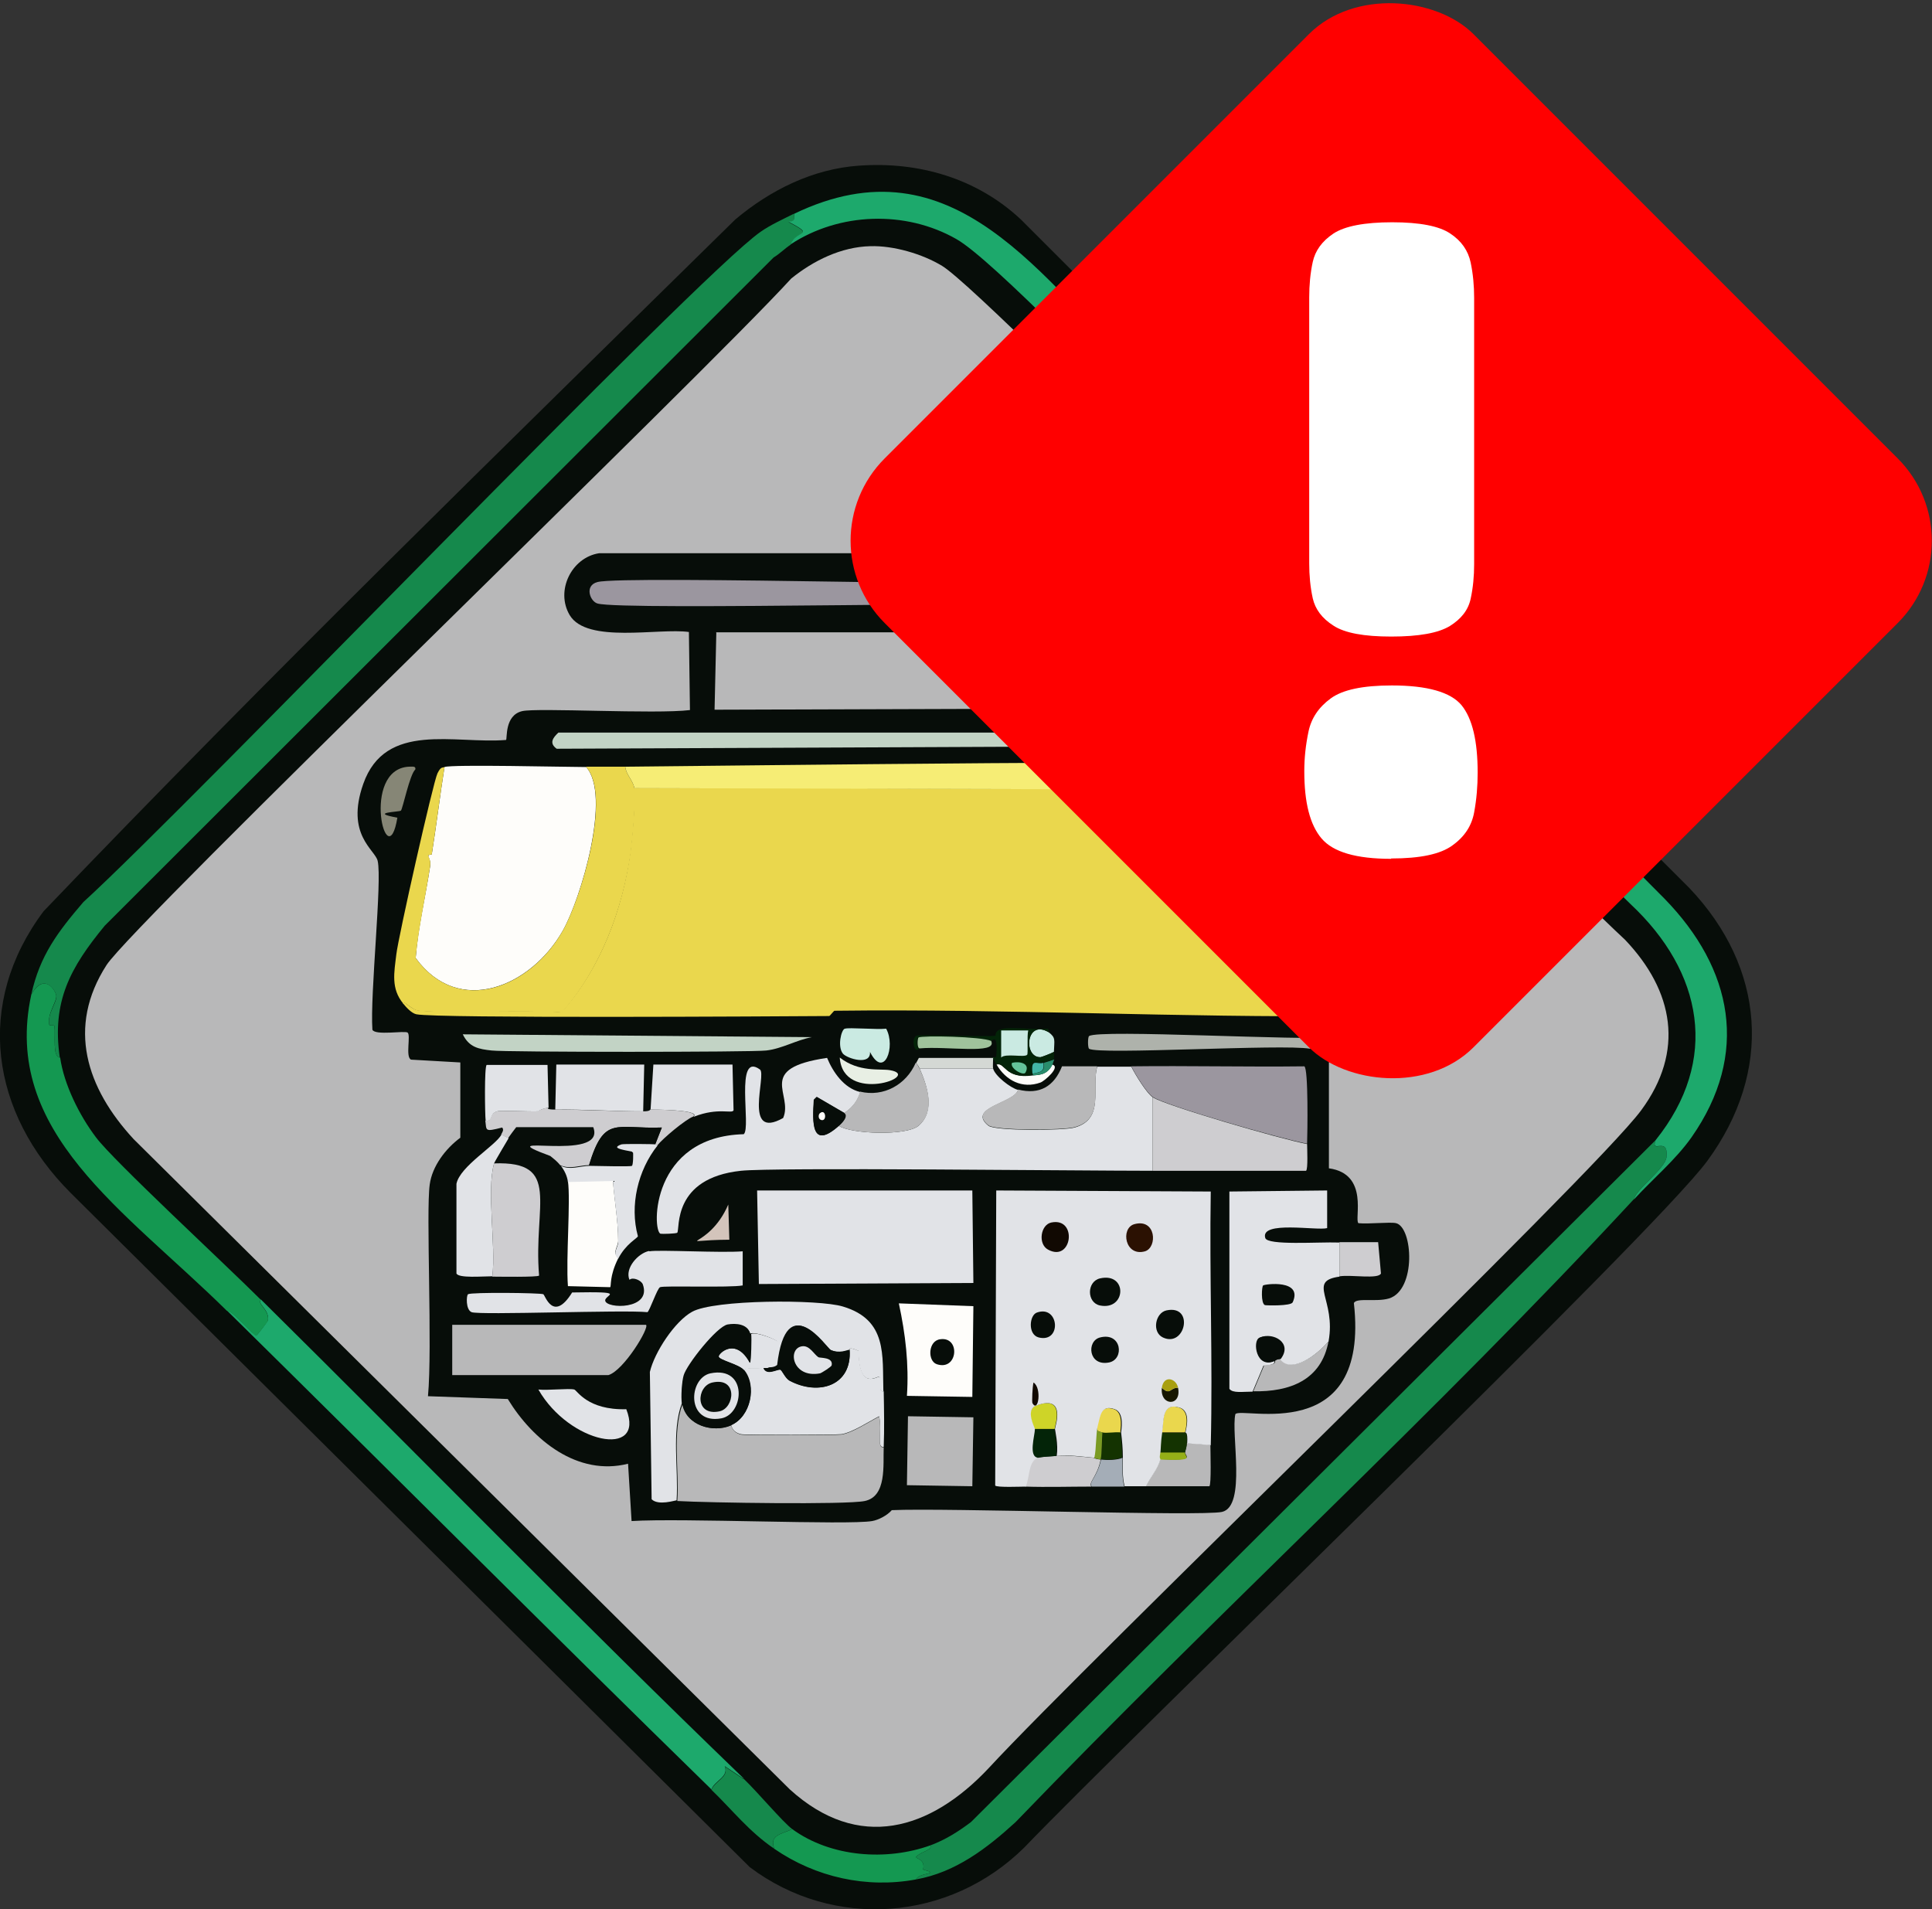 <?xml version="1.0" encoding="UTF-8"?>
<svg id="Calque_2" data-name="Calque 2" xmlns="http://www.w3.org/2000/svg" viewBox="0 0 54.94 54.28">
  <rect x="0" y="0" width="54.94" height="54.28" fill="#333333" stroke="none"/>
  <defs>
    <style>
      .cls-1 {
        fill: #f6ed75;
      }

      .cls-1, .cls-2, .cls-3, .cls-4, .cls-5, .cls-6, .cls-7, .cls-8, .cls-9, .cls-10, .cls-11, .cls-12, .cls-13, .cls-14, .cls-15, .cls-16, .cls-17, .cls-18, .cls-19, .cls-20, .cls-21, .cls-22, .cls-23, .cls-24, .cls-25, .cls-26, .cls-27, .cls-28, .cls-29, .cls-30, .cls-31, .cls-32, .cls-33, .cls-34, .cls-35, .cls-36, .cls-37 {
        stroke-width: 0px;
      }

      .cls-2 {
        fill: #7b9b23;
      }

      .cls-3 {
        fill: #2b1102;
      }

      .cls-4 {
        fill: #298d6c;
      }

      .cls-5 {
        fill: #9b969f;
      }

      .cls-6 {
        fill: #868676;
      }

      .cls-7 {
        fill: #95af17;
      }

      .cls-8 {
        fill: #42b6a5;
      }

      .cls-9 {
        fill: #110902;
      }

      .cls-10 {
        fill: #143301;
      }

      .cls-11 {
        fill: #070d09;
      }

      .cls-12 {
        fill: #a89f10;
      }

      .cls-13 {
        fill: #1da96c;
      }

      .cls-14 {
        fill: #171701;
      }

      .cls-15 {
        fill: #149851;
      }

      .cls-16 {
        fill: #15894c;
      }

      .cls-17 {
        fill: #caeae2;
      }

      .cls-18 {
        fill: #e1e3e7;
      }

      .cls-19 {
        fill: #d3c4bb;
      }

      .cls-20 {
        fill: #d4d8d4;
      }

      .cls-21 {
        fill: #dabb2d;
      }

      .cls-22 {
        fill: #aeb2ab;
      }

      .cls-23 {
        fill: #a4adb7;
      }

      .cls-24 {
        fill: #ced428;
      }

      .cls-25 {
        fill: #cecdd0;
      }

      .cls-26 {
        fill: #c2d3c5;
      }

      .cls-27 {
        fill: #b8b8b9;
      }

      .cls-28 {
        fill: #a0c39c;
      }

      .cls-29 {
        fill: #8e8886;
      }

      .cls-30 {
        fill: #978d9f;
      }

      .cls-31 {
        fill: #64c499;
      }

      .cls-32 {
        fill: #fff;
      }

      .cls-33 {
        fill: #ead74d;
      }

      .cls-34 {
        fill: #e8efe4;
      }

      .cls-35 {
        fill: #fefdfa;
      }

      .cls-36 {
        fill: red;
      }

      .cls-37 {
        fill: #032408;
      }
    </style>
  </defs>
  <g id="Calque_1-2" data-name="Calque 1">
    <g>
      <g>
        <path class="cls-11" d="M24.44,4.71c1.69-.12,3.34.36,4.59,1.53l19.01,19.01c2.16,2.27,2.38,5.21.51,7.76-1.53,2.08-16.4,16.37-19.42,19.52-2.12,2.1-5.42,2.36-7.81.56L2.01,33.92c-2.28-2.28-2.74-5.38-.77-8.01,6.41-6.7,13.06-13.17,19.67-19.67,1-.84,2.21-1.44,3.52-1.53Z"/>
        <path class="cls-11" d="M32.99,12.31c4.48,4.44,8.86,8.98,13.37,13.4,2.05,1.92,2.55,4.43.71,6.71l-19.47,19.39c-.36.28-.72.51-1.15.66-1.25.45-2.83.35-3.93-.46-.26-.19-1.02-1.08-1.38-1.43-4.64-4.48-9.14-9.09-13.73-13.62-1-.99-4.19-3.95-4.69-4.62-.47-.62-.91-1.5-1.02-2.27-.24-1.6.3-2.56,1.28-3.75L21.99,7.31c.18-.09.32-.25.48-.36,1.38-.92,3.27-.98,4.72-.15,1.02.58,4.65,4.38,5.79,5.51Z"/>
        <g>
          <g>
            <path class="cls-16" d="M22.58,6.09c.05.29-.14.18-.15.23.79.41.2.22.05.64-.17.11-.31.26-.48.36L2.98,26.32c-.98,1.19-1.51,2.15-1.28,3.75-.21-.02-.12-.61-.15-.89,0-.05-.14,0-.15-.05-.06-.31.23-.64.2-.82-.02-.16-.36-.67-.71-.03.24-1.11.76-1.79,1.48-2.63,3.06-2.79,17.46-17.81,19.26-19.06.27-.19.64-.36.94-.51Z"/>
            <path class="cls-16" d="M46.46,34.1c-5.64,6.09-11.82,11.73-17.58,17.71-.82.75-1.71,1.43-2.83,1.63.09-.21.73-.14.2-.28.07-.3-.2-.3-.2-.36.14-.16.46-.18.41-.33.43-.16.79-.39,1.15-.66l19.47-19.39c-.15.42.37-.13.31.48-.03.33-.89.93-.92,1.2Z"/>
            <path class="cls-13" d="M32.58,10.83c4.96,4.87,9.85,9.79,14.75,14.72,1.95,2,2.43,4.42.77,6.79-.45.64-1.11,1.19-1.63,1.76.03-.27.89-.87.92-1.2.06-.61-.46-.07-.31-.48,1.83-2.28,1.34-4.79-.71-6.71-4.51-4.41-8.89-8.96-13.37-13.4-.11-.27-1.46-1.5-1.48-1.61-.03-.21.33-1,.74.03l.05-.1.28.2Z"/>
            <path class="cls-13" d="M21.15,50.58l-.54-.36c.12.31-.28.4-.38.66-4.62-4.51-9.18-9.09-13.78-13.62.17,0,.78.74.84.71.03-.01.33-.41.33-.43.05-.3-.32-.47-.2-.59,4.58,4.53,9.09,9.15,13.73,13.62Z"/>
            <path class="cls-15" d="M1.71,30.07c.11.77.55,1.65,1.02,2.27.5.67,3.7,3.63,4.69,4.62-.12.11.25.29.2.59,0,.03-.31.42-.33.43-.06.03-.67-.71-.84-.71C3.54,34.4.04,32.2.89,28.28c.36-.64.69-.13.71.03.02.17-.26.51-.2.82,0,.05.15,0,.15.05.03.28-.06.87.15.89Z"/>
            <path class="cls-13" d="M32.58,10.83l-.28-.2-.05.1c-.41-1.03-.77-.23-.74-.03.02.11,1.37,1.33,1.48,1.61-1.14-1.13-4.77-4.93-5.79-5.51-1.45-.83-3.34-.76-4.72.15.15-.42.74-.23-.05-.64.01-.05.2.06.15-.23,4.55-2.19,7.04,1.84,10,4.75Z"/>
            <path class="cls-15" d="M26.46,52.47c.05.15-.27.17-.41.33,0,.06.27.06.2.36.53.14-.11.07-.2.28-1.41.26-2.85-.06-4.03-.87-.15-.39.18-.41.51-.56,1.1.8,2.68.91,3.93.46Z"/>
            <path class="cls-16" d="M21.15,50.58c.36.34,1.12,1.24,1.38,1.43-.33.15-.66.17-.51.56-.73-.5-1.17-1.08-1.79-1.68.11-.26.51-.36.38-.66l.54.36Z"/>
          </g>
          <g>
            <path class="cls-27" d="M24.75,7c.66-.02,1.48.22,2.04.56,1.44.88,16.62,16.57,19.42,19.16,1.39,1.46,1.7,3.17.46,4.85-1.34,1.82-15.78,15.7-18.55,18.7-1.67,1.78-3.71,2.38-5.66.61L3.8,32.39c-1.34-1.45-1.91-3.18-.77-4.95.78-1.2,16.97-16.78,19.47-19.52.63-.51,1.42-.9,2.25-.92Z"/>
            <g>
              <path class="cls-11" d="M30,14.66c1.75-.26,3.64,1.44,3.24,2.73-.32,1.01-2.15.37-2.91.66l.08,2.12c.66.29,4.83-.69,5.36.87.9.1,2.06-.33,2.68.54.74,1.03,1.43,6.28,1.48,7.81-1.21-.12-.52.58-.74.74-.09.06-1.33-.1-1.4.08v3.01c1.16.16.71,1.46.84,1.56.29.03.9-.04,1.07,0,.48.12.58,1.9-.2,2.14-.37.11-.92-.03-1,.13.46,4.11-3.2,2.93-3.37,3.16-.13.56.32,2.62-.38,2.78-.58.13-7.86-.12-9.39-.05-.13.15-.38.28-.56.31-.69.12-5.42-.09-6.84,0l-.1-1.63c-1.43.36-2.7-.66-3.42-1.84l-2.27-.08c.13-1.37-.06-5.24.05-6.02.07-.52.45-1.02.87-1.33v-2.14l-1.4-.08c-.17-.07,0-.7-.1-.77-.08-.06-.92.09-1-.08-.07-1.01.28-4.23.15-4.8-.07-.32-.92-.74-.41-2.19.63-1.79,2.6-1.13,4.06-1.25.04-.03-.05-.7.46-.82.44-.1,3.79.09,4.77-.03l-.03-2.22c-.86-.12-2.9.34-3.39-.48-.41-.69.05-1.64.84-1.76h11.63c.16-.54.77-.99,1.33-1.07Z"/>
              <g>
                <path class="cls-27" d="M20.36,17.98h9.24l.08,2.17-9.36.03.05-2.19Z"/>
                <g>
                  <g>
                    <path class="cls-26" d="M15.87,20.83h18.12c.19.08.12.19.13.38l-18.29.08c-.22-.16-.11-.31.05-.46Z"/>
                    <g>
                      <path class="cls-33" d="M37.53,22.47c.45,2.08.75,4.19,1.02,6.3.55-.13.39-.68.41-1.12-.24-1.11-.31-2.26-.56-3.37-.05-.2-.44-.97-.2-1.05.25.8.95,4.28.92,4.92-.02.41-.25.67-.64.74-4.92.05-9.83-.21-14.75-.15-.02,0-.13.15-.15.15-1.53.01-11.16.07-11.74-.05-.14-.03-.29-.2-.38-.31.01-.11.22.17.43.2.54.08,3.1-.02,4.08.05,1.11-1.24,1.74-2.93,1.96-4.57.05-.4.15-1.49.1-1.81l19.49.05Z"/>
                      <g>
                        <path class="cls-35" d="M16.66,21.8c.74.8-.14,3.76-.66,4.67-.9,1.58-2.95,2.46-4.18.77.07-.88.28-1.74.41-2.6.03-.19-.06-.26-.05-.31,0-.04.1-.01.1-.05.13-.82.23-1.65.36-2.47.19-.08,3.48,0,4.03,0Z"/>
                        <path class="cls-33" d="M17.78,21.8c.02.22.22.39.26.61.05.33-.05,1.42-.1,1.81-.23,1.64-.86,3.32-1.96,4.57-.98-.07-3.54.03-4.08-.05-.21-.03-.42-.31-.43-.2-.36-.43-.26-.89-.2-1.4.05-.47,1.05-4.91,1.17-5.15.1-.2.13-.15.2-.18-.13.82-.23,1.65-.36,2.47,0,.04-.1.01-.1.05,0,.04.08.12.05.31-.13.87-.33,1.73-.41,2.6,1.23,1.69,3.28.82,4.18-.77.52-.91,1.41-3.87.66-4.67.38,0,.75,0,1.12,0Z"/>
                      </g>
                      <path class="cls-1" d="M37.38,21.75c.12.23.1.49.15.71l-19.49-.05c-.04-.22-.24-.39-.26-.61,2.49-.02,18.63-.23,19.6-.05Z"/>
                      <path class="cls-21" d="M38.19,23.23c-.23.08.16.84.2,1.05.25,1.1.32,2.26.56,3.37-.02.44.14.99-.41,1.12-.27-2.11-.57-4.22-1.02-6.3-.05-.23-.04-.48-.15-.71.5.1.68,1.05.82,1.48Z"/>
                    </g>
                    <path class="cls-6" d="M11.63,21.8c.11,0,.2-.02.18.08-.16.14-.36,1.13-.41,1.17-.05.04-.93.05-.1.2-.29,1.74-1.06-1.38.33-1.45Z"/>
                  </g>
                  <g>
                    <path class="cls-17" d="M24.03,29.25c.1-.04.9.03,1.17,0,.28.51-.06,1.45-.46.66.03.4-.65.19-.77.05-.16-.2-.05-.67.05-.71Z"/>
                    <path class="cls-34" d="M23.88,30.07c.55.43,1.15.31,1.43.36.94.16-1.34.98-1.43-.36Z"/>
                  </g>
                  <g>
                    <path class="cls-5" d="M16.99,16.55c.74-.2,13.36.17,15.36.05.49.44.03.58-.46.61-1.95-.15-14.19.16-14.9-.05-.21-.06-.38-.51,0-.61Z"/>
                    <path class="cls-30" d="M30.31,15.37c.23-.01.32.33.15.41-.44.2-.49-.39-.15-.41Z"/>
                    <path class="cls-29" d="M31.48,15.78c.18-.07.26.24.1.31-.18.07-.26-.24-.1-.31Z"/>
                  </g>
                  <g>
                    <path class="cls-17" d="M29.82,29.35c.21.16.16.22.15.56-.09.05-.36.15-.38.15-.5.02-.42-1.1.23-.71Z"/>
                    <path class="cls-35" d="M29.36,30.58c.13-.02.41.02.56-.31.26.06-.22.47-.33.51-.52.19-.99-.06-1.25-.51.25-.07.24.42,1.02.31Z"/>
                    <path class="cls-4" d="M29.98,30.12s-.05.14-.05.15c-.15.32-.43.29-.56.31v-.05c.22-.05.35-.05.31-.31.11-.03.2-.06.31-.1Z"/>
                    <g>
                      <path class="cls-37" d="M29.82,29.35c-.65-.38-.73.73-.23.71.02,0,.29-.1.38-.15,0,.07.01.15,0,.2-.1.05-.2.07-.31.1-.19.06-.36-.16-.31.31v.05c-.78.12-.77-.38-1.02-.31-.03-.05-.05-.13-.1-.15,0-.02,0-.03,0-.05,0,0,.1.02.1-.03.06-.7-.12-.42-.15-.43-.26-.13-1.98-.16-2.07-.1-.04.03-.06.29.03.31-.14.19-.24-.29-.08-.36.11-.05,1.85.04,2.25,0-.02-.36.8-.15,1.48-.2.05.02.02.1.03.1Z"/>
                      <path class="cls-17" d="M28.47,29.3h.77c-.04.14,0,.66-.03.69-.07.09-.62-.05-.74.08v-.77Z"/>
                      <path class="cls-31" d="M28.78,30.22c.21-.05.53.01.38.28-.06.1-.46-.13-.38-.28Z"/>
                      <path class="cls-8" d="M29.67,30.22c.04.26-.09.26-.31.31-.05-.47.12-.25.31-.31Z"/>
                    </g>
                  </g>
                  <g>
                    <path class="cls-18" d="M24.47,31.04c-.13.44-.44.58-.46.61l-.79-.46-.08.08c-.04.65-.07,1.44.71.74.37.24,1.93.29,2.27,0,.49-.42.24-1.15.03-1.63h2.09c.05.21.5.56.71.61-.08.37-1.48.51-.84,1.02.19.15,2.14.14,2.45.05.86-.24.47-1.12.64-1.73.32,0,.65,0,.97,0,.11.22.44.76.61.87v2.09c-2.13,0-10.79-.1-11.71,0-1.96.21-1.73,1.65-1.81,1.76-.02.03-.44.04-.48.03-.24-.11-.27-2.76,2.37-2.83.22-.18-.27-2.37.46-1.84.2.14-.5,2.03.66,1.38.3-.68-.8-1.41,1.25-1.71.17.41.48.86.94.97Z"/>
                    <path class="cls-18" d="M21.53,33.85h6.12l.03,2.63-6.1.03-.05-2.65Z"/>
                    <path class="cls-27" d="M12.86,37.67h5.51c.11.07-.63,1.3-1.07,1.43h-4.44v-1.43Z"/>
                    <g>
                      <path class="cls-5" d="M37.17,32.52c-.75-.14-4.02-1.08-4.39-1.33-.17-.11-.5-.65-.61-.87,1.64-.02,3.28.02,4.92,0,.12.05.09,1.93.08,2.19Z"/>
                      <path class="cls-25" d="M37.17,32.52c0,.12.03.73-.03.77-1.45,0-2.91,0-4.36,0v-2.09c.37.24,3.64,1.19,4.39,1.33Z"/>
                    </g>
                    <path class="cls-18" d="M18.47,35.58c.25-.05,2.05.05,2.65,0v.97c-.36.07-2.24,0-2.35.05-.08.03-.3.69-.36.71-.69-.07-4.77.09-5,0-.17-.07-.15-.48-.1-.51.09-.06,2.04-.04,2.14,0,.05.02.28.82.82-.05,1.61-.03.93.06.94.23.02.24,1.33.27,1.07-.46-.04-.11-.28-.22-.38-.13-.14-.33.25-.76.56-.82Z"/>
                    <path class="cls-25" d="M14,36.29c.11-.87-.17-2.43.05-3.21,1.93-.07,1.11,1.18,1.28,3.19-.04.05-1.16.03-1.33.03Z"/>
                    <path class="cls-35" d="M17.58,35.78c-.26.52-.19.79-.23.82l-1.2-.03c-.06-.79.08-2.43,0-2.99l1.28-.03c.04.57.15,1.17.15,1.73,0,.17-.18.33,0,.48Z"/>
                    <path class="cls-26" d="M13.16,29.41l9.93.08c-.44.08-.85.33-1.3.38-.39.05-7.42.05-7.81,0-.37-.04-.64-.09-.82-.46Z"/>
                    <path class="cls-25" d="M15.59,31.5s-.08.05.2.05c.82,0,1.67.05,2.5.05.21,0,.19-.05.2-.05.54,0,1.41.04,1.22.2-.23.09-.86.62-1.02.82-.06,0-.05-.05-.05-.05l.18-.46c-1.3.05-1.63-.36-2.07,1.07-.27,0-.54.13-.82,0-.09-.11-.17-.17-.28-.26-1.92-.71,1.62.22,1.22-.82h-2.19c-.08.1-.15.2-.23.31l-.2-.1c.03-.06.09-.13.03-.2-.51.13-.44.09-.48-.2.22.05.09-.18.33-.26.11-.03.88.01,1.17,0,.04-.05.22-.1.28-.1Z"/>
                    <path class="cls-27" d="M31.2,30.32c-.16.62.22,1.5-.64,1.73-.31.09-2.25.1-2.45-.05-.64-.51.76-.65.84-1.02.62.16,1.03-.1,1.25-.66.33,0,.66,0,1,0Z"/>
                    <path class="cls-18" d="M14.46,32.37s-.4.67-.41.71c-.22.78.06,2.35-.05,3.21-.28,0-.96.06-1.02-.08v-2.55c.1-.5,1.12-1.09,1.28-1.4l.2.1Z"/>
                    <path class="cls-18" d="M18.29,31.6c-.83,0-1.68-.06-2.5-.05l.03-1.28h2.5l-.03,1.33Z"/>
                    <path class="cls-18" d="M19.72,31.75c.19-.16-.68-.2-1.22-.2l.08-1.28h2.25l.03,1.3c-.04.11-.43-.09-1.12.18Z"/>
                    <path class="cls-18" d="M18.65,32.52s-.01.06.05.05c-.56.7-.8,1.71-.56,2.58-.01.06-.34.21-.56.64-.18-.16,0-.32,0-.48,0-.57-.11-1.17-.15-1.73l-1.28.03c-.02-.17-.1-.33-.2-.46.27.13.55,0,.82,0,.18,0,1.15.03,1.2,0,.04-.03.04-.37.03-.38-.02-.02-.73-.09-.33-.23.05-.02.94-.01,1,0Z"/>
                    <path class="cls-18" d="M15.59,31.5c-.06,0-.24.05-.28.1-.29.01-1.07-.03-1.17,0-.24.07-.11.31-.33.26-.02-.16-.04-1.54.03-1.58h1.73l.03,1.22Z"/>
                    <path class="cls-22" d="M30.97,29.46c.28-.2,6.13.14,6.97.03l-.69.33c-.76-.14-6.02.18-6.28,0-.04-.03-.04-.33,0-.36Z"/>
                    <path class="cls-18" d="M15.31,39.51c.27.03.87-.04,1.02,0,.08.02.37.59,1.48.56.55,1.41-1.62.98-2.5-.56Z"/>
                    <path class="cls-25" d="M38.09,36.29v-.97c.37,0,.73,0,1.1,0l.08.89c-.07.17-.84.03-1.17.08Z"/>
                    <path class="cls-20" d="M28.24,30.07s0,.03,0,.05c0,.08-.01.21,0,.26h-2.09s-.06-.13-.1-.15l.08-.15h2.12Z"/>
                    <path class="cls-28" d="M28.19,29.61c.16.38-1.25.13-2.04.2-.08-.01-.06-.28-.03-.31.09-.06,1.8-.03,2.07.1Z"/>
                    <path class="cls-19" d="M20.71,34.25l.03,1c-1.72.01-.6.32-.03-1Z"/>
                    <g>
                      <path class="cls-25" d="M31.1,41.45s.05.04.2.05c-.09.48-.37.67-.26.77-.63,0-1.26.02-1.89,0,.11-.29.06-.74.36-.82.12-.03.37-.04.51-.05.36-.03.71.02,1.07.05Z"/>
                      <path class="cls-27" d="M34.42,41.09c0,.16.03,1.14-.03,1.17-.6,0-1.21,0-1.81,0,.13-.27.33-.47.41-.77,1.07.05.69-.09.71-.2.02-.1.04-.15.05-.26l.66.05Z"/>
                      <path class="cls-23" d="M31.97,42.27c-.31,0-.61,0-.92,0-.12-.1.16-.28.26-.77.17.02.46.02.61-.05,0,.27-.02.55.05.82Z"/>
                      <path class="cls-37" d="M29.98,40.63s.1.43.05.77c-.14.01-.39.02-.51.05-.31-.01-.1-.63-.1-.82h.56Z"/>
                      <path class="cls-24" d="M29.98,40.63h-.56s-.28-.54.03-.66c.88-.34.54.6.54.66Z"/>
                      <path class="cls-10" d="M31.86,40.73c.03.25.05.46.05.71-.16.07-.44.07-.61.05.04-.19.04-.55.05-.77.12.03.36-.02.51,0Z"/>
                      <path class="cls-33" d="M33.7,40.73h-.66c.05-.32-.01-.86.48-.71.36.11.18.67.18.71Z"/>
                      <path class="cls-10" d="M33.7,40.73s.07-.04.05.31c0,.11-.03.16-.05.26h-.71c.01-.08,0-.32.05-.56h.66Z"/>
                      <path class="cls-33" d="M31.86,40.73c-.15-.02-.39.03-.51,0-.14-.03-.17-.04-.15-.2.07-.27.09-.59.48-.46.29.1.17.63.18.66Z"/>
                      <path class="cls-7" d="M33.7,41.3c-.03.12.36.25-.71.2,0,0-.04-.01,0-.2h.71Z"/>
                      <path class="cls-2" d="M31.35,40.73c-.02.21-.01.58-.05.77-.16-.02-.18-.05-.2-.05.06-.26.04-.69.1-.92-.02.16.01.17.15.2Z"/>
                      <g>
                        <path class="cls-18" d="M34.42,41.09l-.66-.05c.02-.35-.05-.29-.05-.31,0-.04.19-.61-.18-.71-.5-.14-.43.39-.48.71-.04.25-.04.49-.05.56-.04.19,0,.19,0,.2-.08.3-.28.5-.41.77-.2,0-.41,0-.61,0-.07-.27-.05-.54-.05-.82,0-.25-.02-.46-.05-.71,0-.04.11-.56-.18-.66-.39-.14-.41.19-.48.46-.06.22-.04.66-.1.92-.36-.03-.71-.09-1.07-.05.05-.34-.05-.73-.05-.77,0-.06.34-1-.54-.66-.31.12-.03.63-.03.66,0,.18-.2.81.1.82-.29.08-.24.53-.36.82-.13,0-.83.03-.87-.03l.03-8.39,6.1.03c-.04,2.41.06,4.82,0,7.22Z"/>
                        <g>
                          <path class="cls-11" d="M31.28,36.35c.79-.18.75.92,0,.77-.38-.08-.38-.68,0-.77Z"/>
                          <path class="cls-9" d="M29.9,34.76c.75-.15.59,1.15-.1.77-.29-.16-.21-.71.1-.77Z"/>
                          <path class="cls-11" d="M33.17,37.26c.8-.17.54,1.07-.1.77-.32-.15-.22-.7.1-.77Z"/>
                          <path class="cls-3" d="M32.25,34.81c.63-.18.67.66.31.77-.57.16-.7-.65-.31-.77Z"/>
                          <path class="cls-11" d="M31.28,38.03c.62-.16.7.62.26.71-.59.12-.65-.61-.26-.71Z"/>
                          <path class="cls-11" d="M29.49,37.32c.63-.22.71.87.05.71-.32-.08-.27-.64-.05-.71Z"/>
                          <path class="cls-14" d="M33.5,39.46c.11.54-.52.53-.46,0,.24.23.23-.01.46,0Z"/>
                          <path class="cls-12" d="M33.5,39.46c-.23-.01-.22.23-.46,0,.05-.37.41-.27.46,0Z"/>
                          <path class="cls-9" d="M29.39,39.31c.24.15.14.88-.03.59-.02-.03,0-.49.03-.59Z"/>
                        </g>
                      </g>
                    </g>
                    <g>
                      <path class="cls-27" d="M37.78,38.13c-.2,1.12-1.11,1.45-2.14,1.43l.31-.74c.39-.01.29-.11.31-.13.07-.06.15-.04.15-.05.33.43,1.06-.13,1.38-.51Z"/>
                      <g>
                        <path class="cls-18" d="M38.09,35.33v.97c-.93.13-.09.65-.31,1.84-.32.38-1.05.94-1.38.51.35-.46-.22-.77-.59-.61-.2.09-.09.89.43.66-.02.01.09.11-.31.13l-.31.74c-.28,0-.57.05-.66-.08v-5.61l2.78-.03v1.07c-.28.08-1.91-.22-1.76.28.06.22,1.52.11,2.09.13Z"/>
                        <path class="cls-11" d="M35.92,36.55c.05-.04,1.14-.18.84.48-.05.11-.75.09-.79.08-.12-.05-.09-.54-.05-.56Z"/>
                        <path class="cls-11" d="M36.41,38.64s-.09,0-.15.05c-.53.23-.63-.57-.43-.66.37-.16.94.15.59.61Z"/>
                      </g>
                    </g>
                    <g>
                      <path class="cls-27" d="M25.82,40.27l1.86.03-.03,1.96-1.86-.03.03-1.96Z"/>
                      <g>
                        <path class="cls-35" d="M25.56,37.06l2.12.08-.03,2.58-1.86-.03c.06-.9-.04-1.75-.23-2.63Z"/>
                        <path class="cls-11" d="M26.74,38.08c.58-.08.5.91-.1.71-.27-.09-.25-.67.1-.71Z"/>
                      </g>
                    </g>
                    <path class="cls-11" d="M18.65,32.52c-.06-.01-.95-.02-1,0-.4.14.32.21.33.23.01.02.01.36-.03.38-.05.03-1.02,0-1.2,0,.43-1.43.76-1.02,2.07-1.07l-.18.46Z"/>
                    <g>
                      <path class="cls-27" d="M26.15,30.38c.22.49.47,1.22-.03,1.63-.34.29-1.9.24-2.27,0,.31-.28.14-.34.15-.36.02-.03.33-.17.46-.61.67.16,1.31-.2,1.58-.82.04.02.08.11.1.15Z"/>
                      <g>
                        <path class="cls-11" d="M24.01,31.65s.16.08-.15.36c-.79.7-.76-.09-.71-.74l.08-.08.79.46Z"/>
                        <path class="cls-35" d="M23.32,31.65c.16-.13.2.22.05.2-.12-.02-.1-.17-.05-.2Z"/>
                      </g>
                    </g>
                    <g>
                      <path class="cls-27" d="M20.79,40.53c.05.15.13.22.28.26.14.03,2.72.02,2.86,0,.31-.05.78-.36,1.07-.51.09.43-.08.91.13.87-.02.51.09,1.4-.54,1.53-.54.11-4.45.05-5.33,0,.06-.87-.15-1.95.15-2.76.11.61.86.83,1.38.61Z"/>
                      <path class="cls-18" d="M25.13,39.56c-.2.04-.04-.35-.13-.41-.05-.04-.58.42-.59-.74-.29-.13-.24-.03-.26-.03-.06,0-.27.12-.54,0-.12-.05-1.25-1.78-1.51.43-.09.08-.2.06-.31.08.18-.05.32-.7.31-.74-.03-.07-.63-.3-.77-.23-.07-.28-.41-.3-.64-.26-.31.06-1.17,1.15-1.25,1.45-.05.17-.08.62-.05.79-.3.8-.09,1.88-.15,2.76-.04,0-.52.16-.71-.03l-.05-3.62c.13-.56.71-1.44,1.2-1.71.62-.35,3.61-.36,4.29-.15,1.27.38,1.12,1.39,1.15,2.4Z"/>
                      <path class="cls-18" d="M25.13,39.56c.01.5.02,1.09,0,1.58-.21.04-.04-.44-.13-.87-.29.15-.76.46-1.07.51-.14.02-2.72.03-2.86,0-.15-.04-.23-.1-.28-.26.56-.24.75-1.13.36-1.58.17-.07.33-.02.56-.05.09.23.4.03.48.05.05.01.13.24.26.31.83.45,1.78.15,1.71-.87.01,0-.04-.1.26.03.01,1.16.54.7.59.74.09.06-.07.45.13.41Z"/>
                      <path class="cls-18" d="M21.81,38.9s-.07,0-.1,0c-.23.03-.39-.02-.56.05-.14-.16-.71-.28-.71-.38,0-.09.49-.56.89.18.03-.02.05-.74.03-.82.13-.07.74.16.77.23.01.04-.12.69-.31.74Z"/>
                      <g>
                        <path class="cls-11" d="M24.16,38.39c.07,1.01-.88,1.31-1.71.87-.12-.07-.21-.29-.26-.31-.09-.02-.39.18-.48-.05.03,0,.07,0,.1,0,.11-.02.21,0,.31-.08.26-2.22,1.39-.49,1.51-.43.27.12.47,0,.54,0Z"/>
                        <path class="cls-18" d="M22.81,38.28c.21-.03.33.22.46.31.04.03.43-.01.38.23,0,.04-.29.22-.33.23-.79.15-.94-.71-.51-.77Z"/>
                      </g>
                      <g>
                        <path class="cls-11" d="M21.35,37.93c.02.08,0,.79-.03.82-.4-.74-.9-.27-.89-.18,0,.1.57.22.71.38.39.46.21,1.34-.36,1.58-.51.22-1.27,0-1.38-.61-.03-.17,0-.62.05-.79.08-.31.94-1.4,1.25-1.45.23-.04.57-.02.64.26Z"/>
                        <g>
                          <path class="cls-18" d="M20.2,39.05c1.07-.22.97,1.16.31,1.28-1,.18-.94-1.14-.31-1.28Z"/>
                          <path class="cls-11" d="M20.26,39.31c.73-.16.63.73.2.82-.71.15-.66-.72-.2-.82Z"/>
                        </g>
                      </g>
                    </g>
                  </g>
                </g>
              </g>
            </g>
          </g>
        </g>
      </g>
      <g>
        <rect class="cls-36" x="27.72" y="3.53" width="23.68" height="23.68" rx="3.31" ry="3.31" transform="translate(.72 32.48) rotate(-45)"/>
        <path class="cls-32" d="M39.56,24.42c-.99,0-1.65-.19-1.98-.58s-.49-1.02-.49-1.91c0-.38.04-.75.12-1.13.08-.38.29-.69.63-.94.34-.25.92-.37,1.74-.37,1.01,0,1.67.19,1.98.56.31.38.46,1.02.46,1.92,0,.38-.03.75-.1,1.13s-.27.69-.62.94c-.34.25-.92.37-1.74.37ZM39.56,18.1c-.77,0-1.32-.1-1.64-.31-.33-.21-.52-.47-.59-.78-.07-.32-.1-.65-.1-.99v-7.57c0-.34.03-.68.1-1,.07-.32.26-.59.59-.81.32-.21.88-.32,1.67-.32s1.34.11,1.65.32c.32.21.51.49.58.82.07.33.1.67.1,1.01v7.57c0,.34-.03.67-.1.99-.07.32-.27.57-.59.77-.33.2-.88.3-1.67.3Z"/>
      </g>
    </g>
  </g>
</svg>